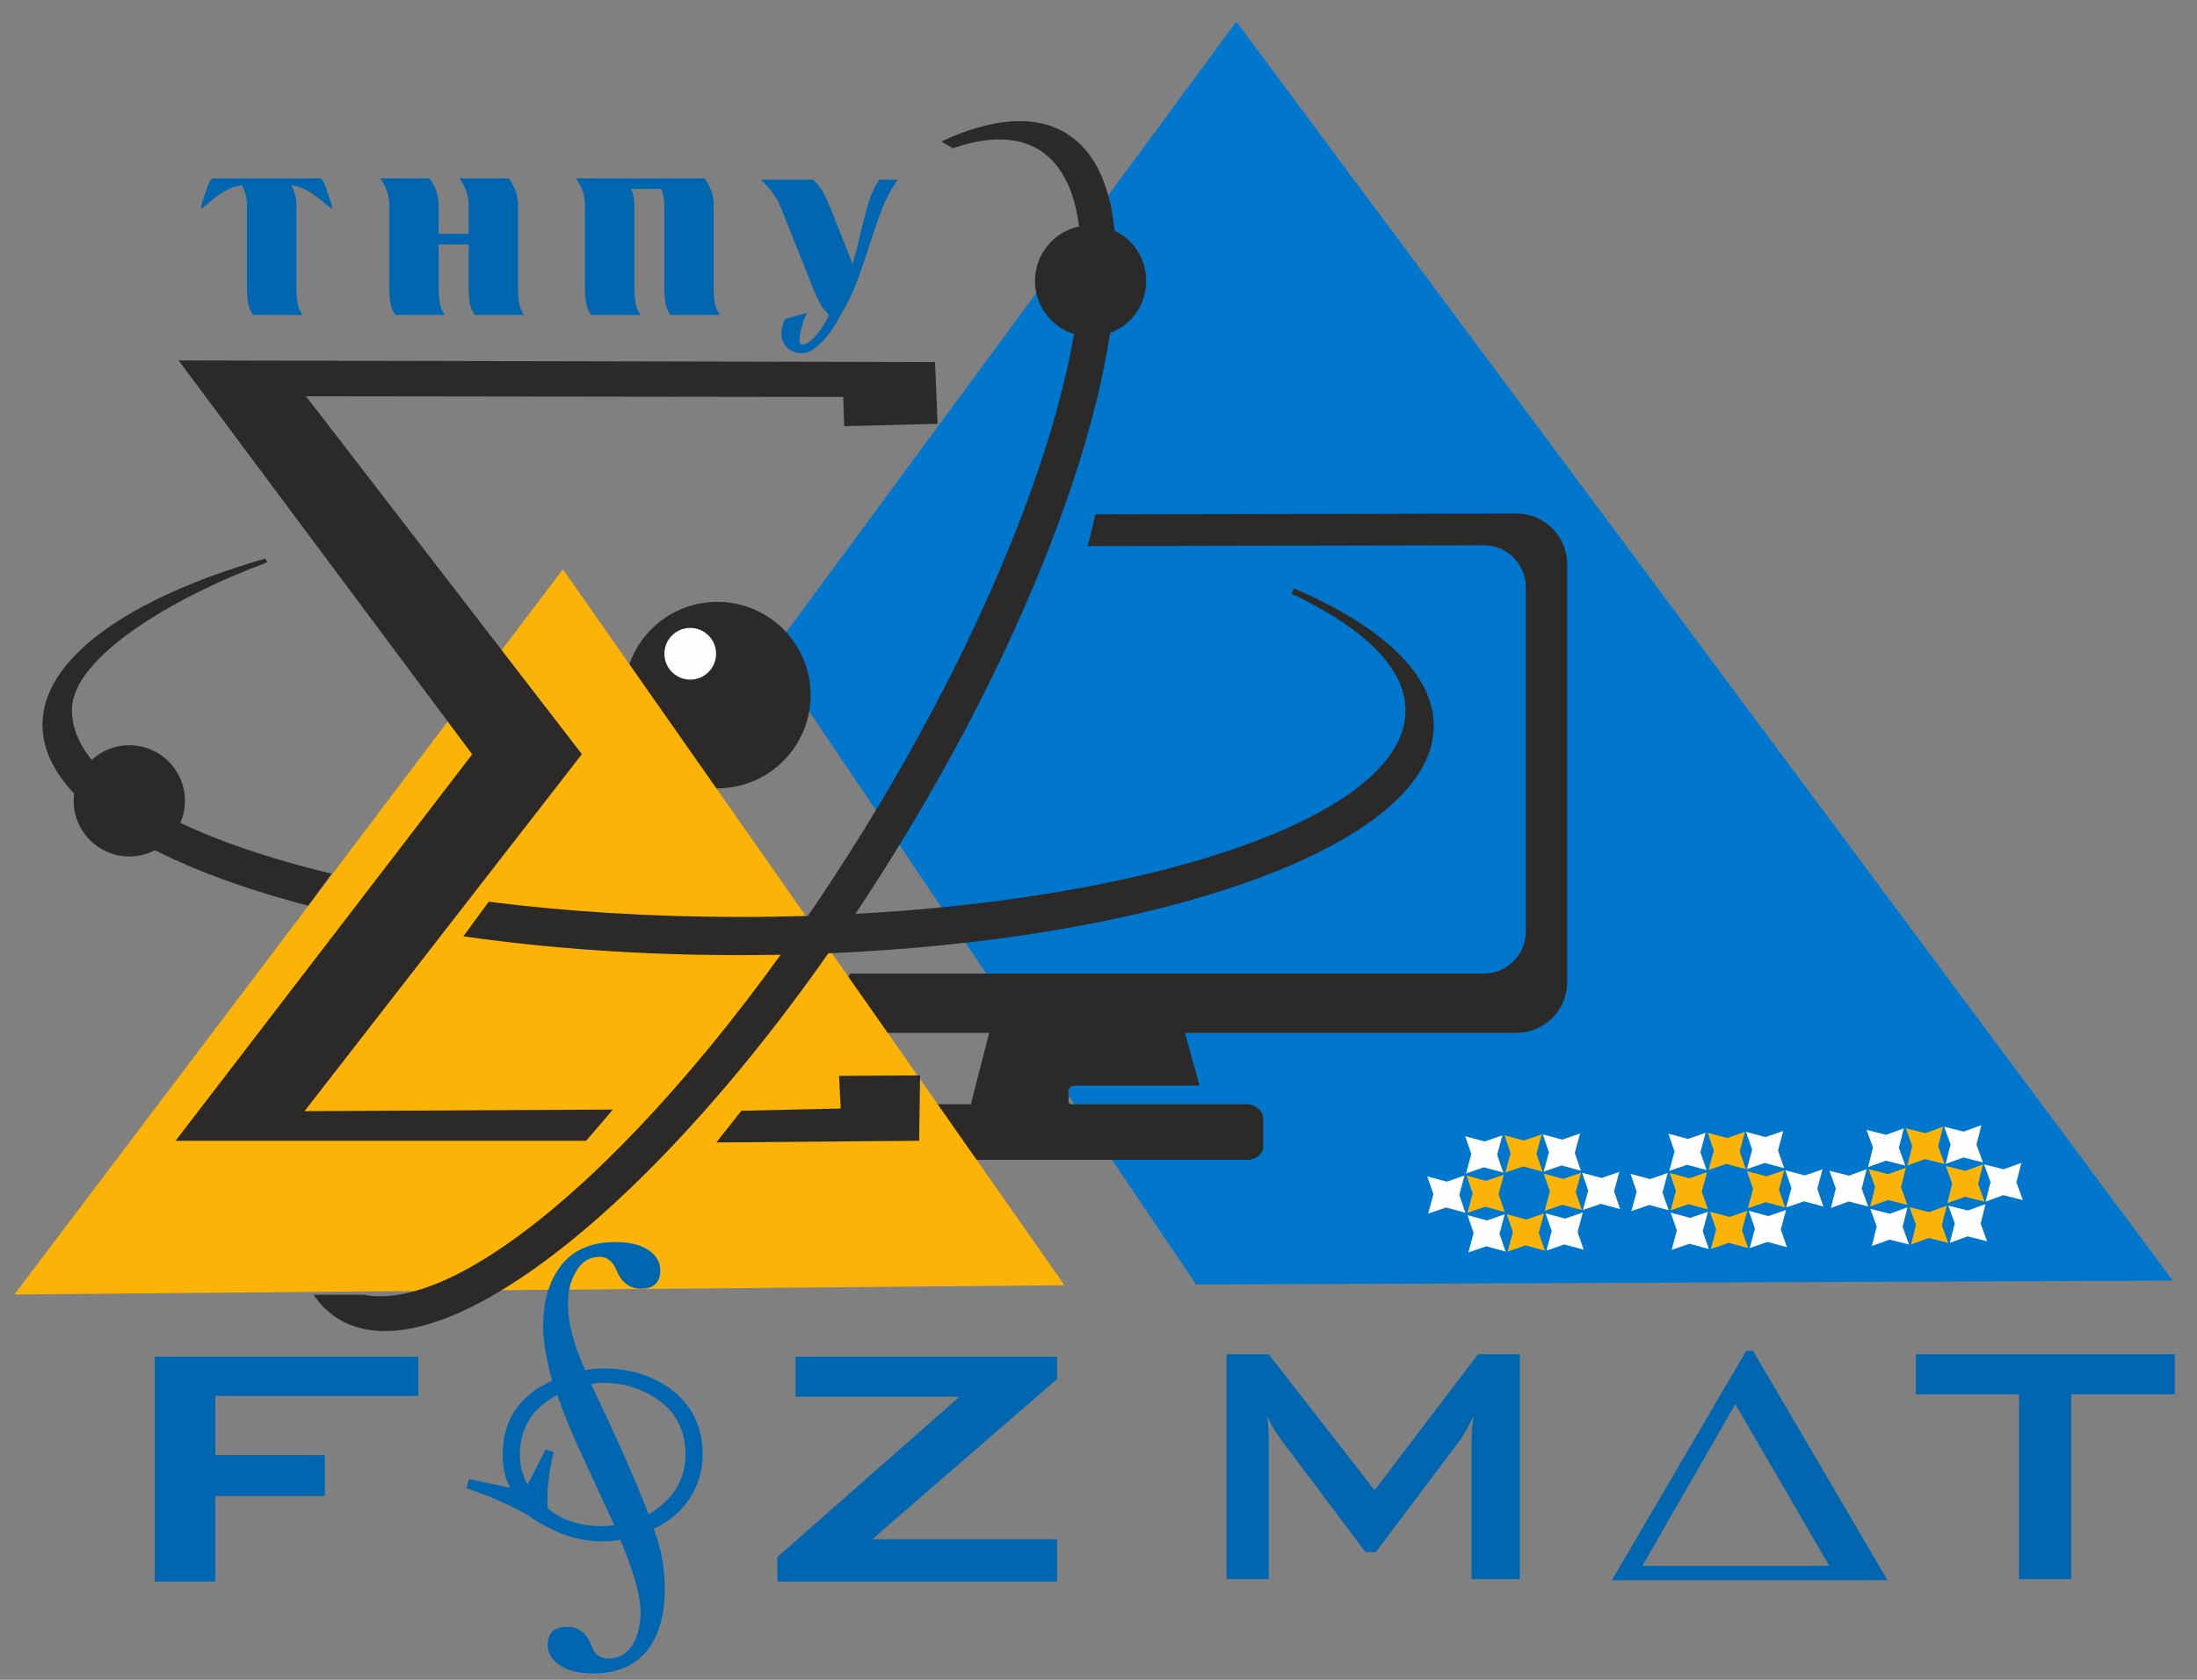 <?xml version="1.0" encoding="UTF-8"?>
<!DOCTYPE svg PUBLIC "-//W3C//DTD SVG 1.1//EN" "http://www.w3.org/Graphics/SVG/1.1/DTD/svg11.dtd">
<!-- Creator: CorelDRAW 2017 -->
<svg xmlns="http://www.w3.org/2000/svg" xml:space="preserve" width="85mm" height="65mm" version="1.1" style="shape-rendering:geometricPrecision; text-rendering:geometricPrecision; image-rendering:optimizeQuality; fill-rule:evenodd; clip-rule:evenodd"
viewBox="0 0 8500 6500"
 xmlns:xlink="http://www.w3.org/1999/xlink">
 <rect x="0" y="0" width="8500" height="6500" fill="#808080" stroke="none"/>
 <defs>
  <style type="text/css">
   <![CDATA[
    .str0 {stroke:#2B2A29;stroke-width:20;stroke-miterlimit:22.926}
    .fil3 {fill:none}
    .fil4 {fill:#FEFEFE}
    .fil1 {fill:#2B2A29}
    .fil0 {fill:#0077CC}
    .fil6 {fill:#FBB308}
    .fil7 {fill:#FBB308}
    .fil5 {fill:#0066B0;fill-rule:nonzero}
    .fil2 {fill:#0066B0;fill-rule:nonzero}
   ]]>
  </style>
 </defs>
 <g id="Layer_x0020_1">
  <polygon class="fil0" points="2980.48,2529.77 4783.23,83.73 8406.51,4955.48 4627.59,4970.34 "/>
  <circle class="fil1" transform="matrix(1.04 0.001 -0.001 1.04 500.343 3098.93)" r="206.94"/>
  <g id="_2166885169904">
   <path class="fil2" d="M1259.7 722.17c-3.64,-9.55 -7.05,-17.22 -10.22,-23.16 -3.2,-5.92 -7.96,-8.89 -14.31,-8.89l-407.92 0c-6.39,0 -11.14,2.97 -14.33,8.89 -3.18,5.94 -6.6,13.61 -10.24,23.16l-24.56 73.66 0 13.02c12.3,-9.55 24.44,-19.46 36.5,-29.67 12.05,-10.26 24.56,-19.82 37.52,-28.65 12.95,-8.9 26.26,-16.27 39.9,-22.21 13.66,-5.86 28.42,-9.55 44.36,-10.85 12.71,24.53 19.1,48.62 19.1,72.29l0 329.43c0,15.99 1.23,32.49 3.74,49.86 2.5,17.22 9.19,33.86 20.14,49.7l190.98 0c-10.93,-15.84 -17.62,-32.48 -20.11,-49.7 -2.52,-17.37 -3.78,-33.87 -3.78,-49.86l0 -329.43c0,-23.67 -6.35,-47.76 -19.09,-72.29 15.45,1.3 30.01,5.06 43.67,11.21 13.62,6.16 26.81,13.53 39.54,22.15 12.73,8.68 25.12,18.09 37.19,28.35 12.05,10.21 24.2,20.12 36.47,29.67l0 -13.02 -24.55 -73.66z"/>
   <path class="fil2" d="M2007.7 1169.05c-2.51,-17.37 -3.76,-33.87 -3.76,-49.86l0 -329.43c0,-15.92 -2.96,-32.49 -8.86,-49.79 -5.93,-17.29 -14.8,-33.93 -26.61,-49.85l-190.98 0c11.83,15.92 20.69,32.56 26.59,49.85 5.91,17.3 8.88,33.87 8.88,49.79l0 115.26 -115.97 0 0 -115.26c0,-15.92 -2.97,-32.49 -8.88,-49.79 -5.9,-17.29 -14.76,-33.93 -26.59,-49.85l-191 0c11.81,15.92 20.69,32.56 26.61,49.85 5.89,17.3 8.86,33.87 8.86,49.79l0 329.43c0,15.99 1.25,32.49 3.76,49.86 2.5,17.22 9.21,33.86 20.12,49.7l191 0c-10.93,-15.84 -17.64,-32.48 -20.13,-49.7 -2.5,-17.37 -3.75,-33.87 -3.75,-49.86l0 -173.3 115.97 0 0 173.3c0,15.99 1.25,32.49 3.75,49.86 2.49,17.22 9.2,33.86 20.11,49.7l190.98 0c-10.9,-15.84 -17.62,-32.48 -20.1,-49.7z"/>
   <path class="fil2" d="M2764.86 1169.05c-2.5,-17.37 -3.76,-33.87 -3.76,-49.86l0 -329.43c0,-15.92 -2.93,-32.49 -8.83,-49.79 -5.93,-17.29 -14.79,-33.93 -26.62,-49.85l-497.96 0c11.83,15.92 20.72,32.56 26.63,49.85 5.9,17.3 8.86,33.87 8.86,49.79l0 329.43c0,15.99 1.25,32.49 3.75,49.86 2.49,17.22 9.21,33.86 20.13,49.7l190.98 0c-10.93,-15.84 -17.62,-32.48 -20.11,-49.7 -2.5,-17.37 -3.77,-33.87 -3.77,-49.86l0 -329.43c0,-19.11 -4.05,-38.65 -12.3,-58.69l116 0c8.17,20.04 12.29,39.58 12.29,58.69l0 329.43c0,15.99 1.23,32.49 3.76,49.86 2.47,17.22 9.2,33.86 20.12,49.7l190.94 0c-10.92,-15.84 -17.61,-32.48 -20.11,-49.7z"/>
   <path class="fil2" d="M3402.99 695.12c-13.2,17.29 -24.2,37.99 -33.1,62.08 -8.86,24.1 -16.93,50.36 -24.24,78.8 -7.23,28.43 -14.54,58.46 -21.78,90.08 -7.31,31.62 -15.7,63.31 -25.25,95.08l-90.01 -226.4c-6.44,-15.92 -14.15,-32.49 -23.23,-49.79 -9.11,-17.29 -22.5,-33.93 -40.23,-49.85l-202.59 0c17.73,15.92 33.06,32.56 46.01,49.85 12.95,17.3 22.65,33.87 29.02,49.79l131.62 329.43c6.37,15.49 13.74,31.26 22.17,47.47 8.43,16.13 20.37,31.69 35.82,46.66 -5.46,13.17 -12.48,26.63 -21.17,40.31 -8.61,13.6 -17.72,26.12 -27.24,37.47 -9.58,11.37 -19.21,20.56 -28.97,27.65 -9.81,7.02 -18.53,10.57 -26.27,10.57 -6.88,0 -10.28,-6.66 -10.28,-19.83 0,-6.81 0.8,-14.55 2.43,-23.16 1.56,-8.61 3.72,-17.72 6.48,-27.35 2.7,-9.48 5.78,-18.81 9.18,-27.93 3.44,-9.05 6.95,-17.43 10.61,-25.17l-83.9 23.15c-10.03,18.15 -15.05,36.32 -15.05,54.55 0,21.86 7.16,40.38 21.49,55.57 14.32,15.35 34.22,22.87 59.69,22.87 12.73,0 26.05,-4.49 39.94,-13.61 13.82,-9.11 27.24,-20.76 40.23,-34.8 12.95,-14.11 25.11,-29.52 36.47,-46.38 11.4,-16.78 20.91,-33.13 28.65,-49.13l0.69 0c28.18,-46.38 50.9,-93.41 68.23,-141.16 17.26,-47.76 33.18,-94.5 47.72,-140.23 14.58,-45.66 29.81,-89.43 45.73,-131.26 15.91,-41.82 36.61,-80.3 62.08,-115.33l-70.95 0z"/>
  </g>
  <path class="fil3" d="M3598.39 4585.23l1515.68 0c25.52,0 46.39,20.87 46.39,46.37l0 108.3c0,25.5 -20.87,46.38 -46.39,46.38l-1515.68 0c-25.5,0 -46.37,-20.88 -46.37,-46.38l0 -108.3c0,-25.5 20.87,-46.37 46.37,-46.37z"/>
  <path class="fil1" d="M4036.05 974.27c62.23,-101.31 194.8,-132.98 296.13,-70.75 101.3,62.24 132.97,194.82 70.73,296.12 -62.24,101.31 -194.81,132.98 -296.11,70.75 -101.31,-62.25 -132.99,-194.82 -70.75,-296.12z"/>
  <g id="_2166885157808">
   <circle class="fil1 str0" cx="2775.37" cy="2689.67" r="350.78"/>
   <circle class="fil4 str0" cx="2670.48" cy="2529.77" r="110"/>
  </g>
  <path class="fil5" d="M4745.29 6110.42l0 -870.04 163.32 0 409.68 526.07 399.87 -526.07 161.9 0 0 870.04 -186.88 0 0 -537.59c0,-10.4 0.57,-23.61 1.96,-39.35 1.41,-16.02 3.37,-33.72 5.34,-53.67 -10.95,22.48 -20.48,41.03 -28.62,55.64 -8.42,14.61 -15.72,26.42 -22.17,35.69l-326.63 434.74 -40.13 0 -327.46 -436.15c-12.07,-16.58 -22.45,-32.03 -30.87,-46.65 -8.41,-14.61 -15.43,-28.66 -21.04,-42.43 1.68,18.27 3.08,34.57 3.92,49.46 0.85,14.89 1.13,28.95 1.13,42.72l0 537.59 -163.32 0zm3268.22 -714.92l0 714.92 -202.04 0 0 -714.92 -399.02 0 0 -155.12 1001.77 0 0 155.12 -400.71 0z"/>
  <path class="fil5" d="M6782.25 5227.07l520.28 887.73 -1066.47 0 520.01 -887.73 26.18 0zm-68.45 206.16l-359.67 625.69 723.16 0 -363.49 -625.69z"/>
  <g id="_2166885156944">
   <polygon class="fil6" points="6463.68,4683.21 6484,4607.97 6460.29,4539.1 6535.53,4559.42 6604.39,4535.71 6584.08,4610.95 6607.79,4679.81 6532.55,4659.5 "/>
   <polygon class="fil4" points="6458.3,4530.85 6478.62,4455.61 6454.91,4386.74 6530.14,4407.06 6599.01,4383.35 6578.7,4458.59 6602.41,4527.45 6527.17,4507.14 "/>
   <polygon class="fil4" points="6467.29,4836.5 6487.61,4761.26 6463.9,4692.4 6539.14,4712.71 6608,4689 6587.69,4764.24 6611.4,4833.11 6536.16,4812.79 "/>
   <polygon class="fil6" points="6619.25,4832.92 6639.56,4757.68 6615.85,4688.82 6691.09,4709.13 6759.96,4685.42 6739.64,4760.66 6763.35,4829.52 6688.11,4809.21 "/>
   <polygon class="fil6" points="6610.26,4527.27 6630.57,4452.03 6606.86,4383.16 6682.1,4403.48 6750.96,4379.77 6730.65,4455.01 6754.36,4523.87 6679.12,4503.56 "/>
   <polygon class="fil4" points="6311.72,4686.34 6332.03,4611.1 6308.32,4542.24 6383.56,4562.55 6452.43,4538.84 6432.11,4614.08 6455.82,4682.95 6380.58,4662.63 "/>
   <polygon class="fil4" points="6769.41,4829.38 6789.73,4754.14 6766.02,4685.28 6841.26,4705.59 6910.12,4681.88 6889.81,4757.12 6913.52,4825.99 6838.28,4805.67 "/>
   <polygon class="fil4" points="6758.63,4523.77 6778.95,4448.53 6755.24,4379.67 6830.48,4399.98 6899.34,4376.27 6879.03,4451.51 6902.74,4520.38 6827.5,4500.06 "/>
   <polygon class="fil6" points="6762.21,4675.72 6782.53,4600.49 6758.82,4531.62 6834.06,4551.93 6902.92,4528.22 6882.61,4603.46 6906.32,4672.33 6831.08,4652.01 "/>
   <polygon class="fil4" points="6910.59,4672.23 6930.91,4596.99 6907.2,4528.12 6982.44,4548.44 7051.3,4524.73 7030.99,4599.97 7054.7,4668.83 6979.46,4648.52 "/>
  </g>
  <g id="_2166885151184">
   <polygon class="fil6" points="7235.58,4668.44 7254.57,4592.85 7229.64,4524.42 7305.23,4543.4 7373.67,4518.48 7354.68,4594.07 7379.6,4662.5 7304.02,4643.52 "/>
   <polygon class="fil4" points="7227.51,4516.2 7246.5,4440.61 7221.58,4372.18 7297.16,4391.16 7365.6,4366.24 7346.62,4441.83 7371.54,4510.26 7295.95,4491.28 "/>
   <polygon class="fil4" points="7241.89,4821.64 7260.88,4746.06 7235.96,4677.62 7311.54,4696.61 7379.98,4671.69 7360.99,4747.27 7385.92,4815.71 7310.33,4796.72 "/>
   <polygon class="fil6" points="7393.76,4815.39 7412.75,4739.8 7387.82,4671.36 7463.41,4690.35 7531.85,4665.43 7512.86,4741.01 7537.78,4809.45 7462.2,4790.46 "/>
   <polygon class="fil6" points="7379.38,4509.94 7398.37,4434.35 7373.45,4365.92 7449.03,4384.9 7517.47,4359.98 7498.48,4435.57 7523.4,4504 7447.82,4485.02 "/>
   <polygon class="fil4" points="7083.69,4674.25 7102.68,4598.66 7077.76,4530.23 7153.34,4549.21 7221.78,4524.29 7202.8,4599.88 7227.72,4668.31 7152.13,4649.33 "/>
   <polygon class="fil4" points="7543.84,4809.2 7562.82,4733.61 7537.9,4665.18 7613.49,4684.16 7681.93,4659.24 7662.94,4734.83 7687.86,4803.26 7612.28,4784.28 "/>
   <polygon class="fil4" points="7527.67,4503.83 7546.66,4428.24 7521.74,4359.81 7597.32,4378.79 7665.76,4353.87 7646.78,4429.46 7671.7,4497.89 7596.11,4478.91 "/>
   <polygon class="fil6" points="7533.93,4655.69 7552.92,4580.11 7528,4511.67 7603.58,4530.66 7672.02,4505.74 7653.03,4581.32 7677.96,4649.76 7602.37,4630.77 "/>
   <polygon class="fil4" points="7682.23,4649.58 7701.21,4574 7676.29,4505.56 7751.88,4524.55 7820.31,4499.62 7801.33,4575.21 7826.25,4643.65 7750.66,4624.66 "/>
  </g>
  <g id="_2166885148368">
   <polygon class="fil6" points="5677.39,4693.07 5697.7,4617.83 5673.99,4548.96 5749.23,4569.28 5818.1,4545.57 5797.78,4620.81 5821.49,4689.67 5746.25,4669.36 "/>
   <polygon class="fil4" points="5672.01,4540.71 5692.32,4465.47 5668.61,4396.61 5743.85,4416.92 5812.72,4393.21 5792.4,4468.45 5816.11,4537.31 5740.87,4517 "/>
   <polygon class="fil4" points="5681,4846.36 5701.31,4771.12 5677.6,4702.26 5752.84,4722.57 5821.71,4698.86 5801.39,4774.1 5825.1,4842.97 5749.87,4822.65 "/>
   <polygon class="fil6" points="5832.95,4842.78 5853.27,4767.54 5829.56,4698.68 5904.8,4718.99 5973.66,4695.28 5953.35,4770.52 5977.06,4839.38 5901.82,4819.07 "/>
   <polygon class="fil6" points="5823.96,4537.13 5844.28,4461.89 5820.57,4393.02 5895.8,4413.34 5964.67,4389.63 5944.36,4464.87 5968.07,4533.73 5892.83,4513.42 "/>
   <polygon class="fil4" points="5525.42,4696.2 5545.74,4620.96 5522.03,4552.1 5597.27,4572.41 5666.13,4548.7 5645.82,4623.94 5669.53,4692.81 5594.29,4672.49 "/>
   <polygon class="fil4" points="5983.12,4839.24 6003.43,4764 5979.72,4695.14 6054.96,4715.45 6123.83,4691.74 6103.51,4766.98 6127.22,4835.85 6051.98,4815.53 "/>
   <polygon class="fil4" points="5972.34,4533.63 5992.65,4458.39 5968.94,4389.53 6044.18,4409.84 6113.05,4386.13 6092.73,4461.37 6116.44,4530.24 6041.2,4509.92 "/>
   <polygon class="fil6" points="5975.92,4685.59 5996.23,4610.35 5972.52,4541.48 6047.76,4561.8 6116.63,4538.08 6096.31,4613.32 6120.02,4682.19 6044.78,4661.87 "/>
   <polygon class="fil4" points="6124.3,4682.09 6144.61,4606.85 6120.9,4537.98 6196.14,4558.3 6265.01,4534.59 6244.69,4609.83 6268.4,4678.69 6193.16,4658.38 "/>
  </g>
  <path class="fil1" d="M4237.61 1990.17l1629.02 -3.31c108.29,-0.22 196.88,88.61 196.88,196.89l0 1616.15c0,108.31 -88.6,196.91 -196.88,196.91l-2754.36 0c59.8,-72.71 119.26,-149.35 177.99,-229.71l2450.66 0c89.3,0 162.34,-73.02 162.34,-162.32l0 -1332.55c0,-89.26 -73.05,-162.5 -162.34,-162.32l-1532.99 3.31c10.91,-41.67 20.84,-82.71 29.68,-123.05z"/>
  <path class="fil1" d="M3753.32 4283.61l910.64 0 -1.01 -3.63 -506.63 0c-12.43,0 -22.55,-10.13 -22.55,-22.54l0 -33.81c0,-12.41 10.12,-22.53 22.55,-22.53l484.72 0 -59.12 -212.83 -752.72 0 -75.88 295.34z"/>
  <rect class="fil1" x="3482.15" y="4272.83" width="1405.09" height="215.41" rx="63.75" ry="51.89"/>
  <polygon class="fil7" points="2177.63,2202.71 55.6,5009.04 4118.35,4973.27 "/>
  <path class="fil1" d="M3687.2 573.54c134.61,-46.42 247.82,-46.15 332.26,5.72 376.82,231.49 77.7,1403.3 -668.09,2617.29 -692.06,1126.57 -1526.68,1895.29 -1943.37,1813.49l-195.01 0c26.48,38.95 58.54,70.31 96.17,93.42 418.7,257.22 1388.86,-560.98 2166.93,-1827.52 778.07,-1266.54 1068.5,-2500.3 650.72,-2759 -120.35,-74.53 -287.52,-61.76 -484.96,30.69l45.35 25.91z"/>
  <path class="fil1" d="M3262.25 1535.95l4.03 113.12 361.11 -9.06 -9.67 -238.98 -2926.82 -6.42 1135.99 1524.3 -1147.58 1495.32 1588.38 0 103.88 -120.84 -1193.4 6.25 1073.11 -1381.3 -1067.32 -1385.03 2078.29 2.64zm-490.96 2884.9l784.77 -6.62 3.69 -252.89 -313.7 1.78 6.56 126.3 -384.28 8.65 -97.04 122.78z"/>
  <path class="fil5" d="M598.54 6119.65l0 -870.04 1019.69 0 0 151.75 -785.29 0 0 229.31 423.9 0 0 158.5 -423.9 0 0 330.48 -234.4 0zm2409.09 0l0 -94.7 704.53 -620.22 -634.21 0 0 -155.12 1011.88 0 0 86.55 -715.27 619.94 715.27 0 0 163.55 -1082.2 0zm-1193.54 -396.24l160.18 33.72c-19.53,-33.72 -29.3,-76.44 -29.3,-128.14 0,-133.77 63.81,-229.32 191.43,-286.65 -23.44,-83.18 -35.16,-153.43 -35.16,-210.76 0,-84.31 17.58,-154.56 52.74,-210.77 46.88,-76.44 122.42,-114.66 226.6,-114.66 61.21,0 107.44,12.93 138.69,38.79 23.44,19.11 35.17,42.71 35.17,70.81 0,47.21 -24.75,70.82 -74.23,70.82 -44.28,0 -76.19,-24.17 -95.72,-72.5 -14.33,-33.73 -35.82,-50.59 -64.47,-50.59 -40.36,0 -71.62,20.24 -93.76,60.7 -19.53,33.73 -29.3,74.19 -29.3,121.41 0,70.81 22.14,156.24 66.42,256.29 28.65,-4.5 51.44,-6.75 68.36,-6.75 101.58,0 188.18,25.86 259.81,77.56 84.65,61.83 126.97,147.26 126.97,256.3 0,59.57 -16.28,115.22 -48.83,166.92 -32.56,51.71 -79.44,91.62 -140.65,119.72 28.65,71.94 42.98,150.06 42.98,234.37 0,74.19 -13.03,137.7 -39.08,190.53 -45.57,89.93 -125.01,134.89 -238.32,134.89 -61.2,0 -107.43,-12.92 -138.68,-38.78 -24.75,-20.23 -37.12,-43.84 -37.12,-70.82 0,-47.21 25.39,-70.81 76.18,-70.81 44.28,0 75.54,24.73 93.77,74.19 11.72,32.6 33.21,48.9 64.46,48.9 41.68,0 74.23,-19.68 97.68,-59.02 18.22,-33.72 27.34,-74.75 27.34,-123.09 0,-59.57 -26.04,-152.31 -78.13,-278.21 -20.84,4.5 -43.63,6.75 -68.38,6.75 -97.67,0 -194.04,-33.73 -289.11,-101.17 -75.52,-42.72 -154.96,-77.56 -238.31,-104.54l9.77 -35.41zm296.92 -114.66l31.26 10.12c-19.54,77.56 -27.36,150.06 -23.45,217.51 53.39,46.09 124.37,69.13 212.92,69.13 9.12,0 24.1,-1.12 44.93,-3.37 -46.87,-102.29 -93.76,-204.02 -140.64,-305.19 -31.26,-68.57 -57.95,-134.89 -80.09,-198.96 -96.37,50.58 -144.55,127.58 -144.55,231 0,40.46 9.76,79.24 29.3,116.34l70.32 -136.58zm175.81 -252.92c98.97,206.84 173.2,374.89 222.69,504.16 95.07,-57.33 142.6,-134.33 142.6,-231 0,-97.8 -39.72,-171.43 -119.17,-220.89 -58.59,-38.22 -125.66,-57.33 -201.2,-57.33 -14.32,0 -29.3,1.69 -44.92,5.06z"/>
  <path class="fil1" d="M4997.36 2297.82c282.02,133.09 440.68,288.99 440.55,451.5 -0.31,442.25 -1155.61,799.91 -2580.39,798.84 -341.77,-0.25 -668.08,-21.16 -966.73,-58.86l-98.09 133.83c325.92,46.6 685.03,72.58 1062.37,72.86 1486.45,1.09 2691.74,-396.36 2692.1,-887.74 0.14,-195.74 -194.31,-382.68 -541.75,-531.79l-8.06 21.36zm-3714.2 1082.9c-612.21,-146.86 -1006.55,-376.9 -1004.85,-635.25 1.31,-200.82 387.1,-433.17 756.19,-569.73l-8.43 -14.3c-544.33,157.08 -861.6,393.05 -861.78,642.8 -0.21,283.89 401.9,536.96 1028.09,700.33l90.78 -123.85z"/>
 </g>
</svg>
